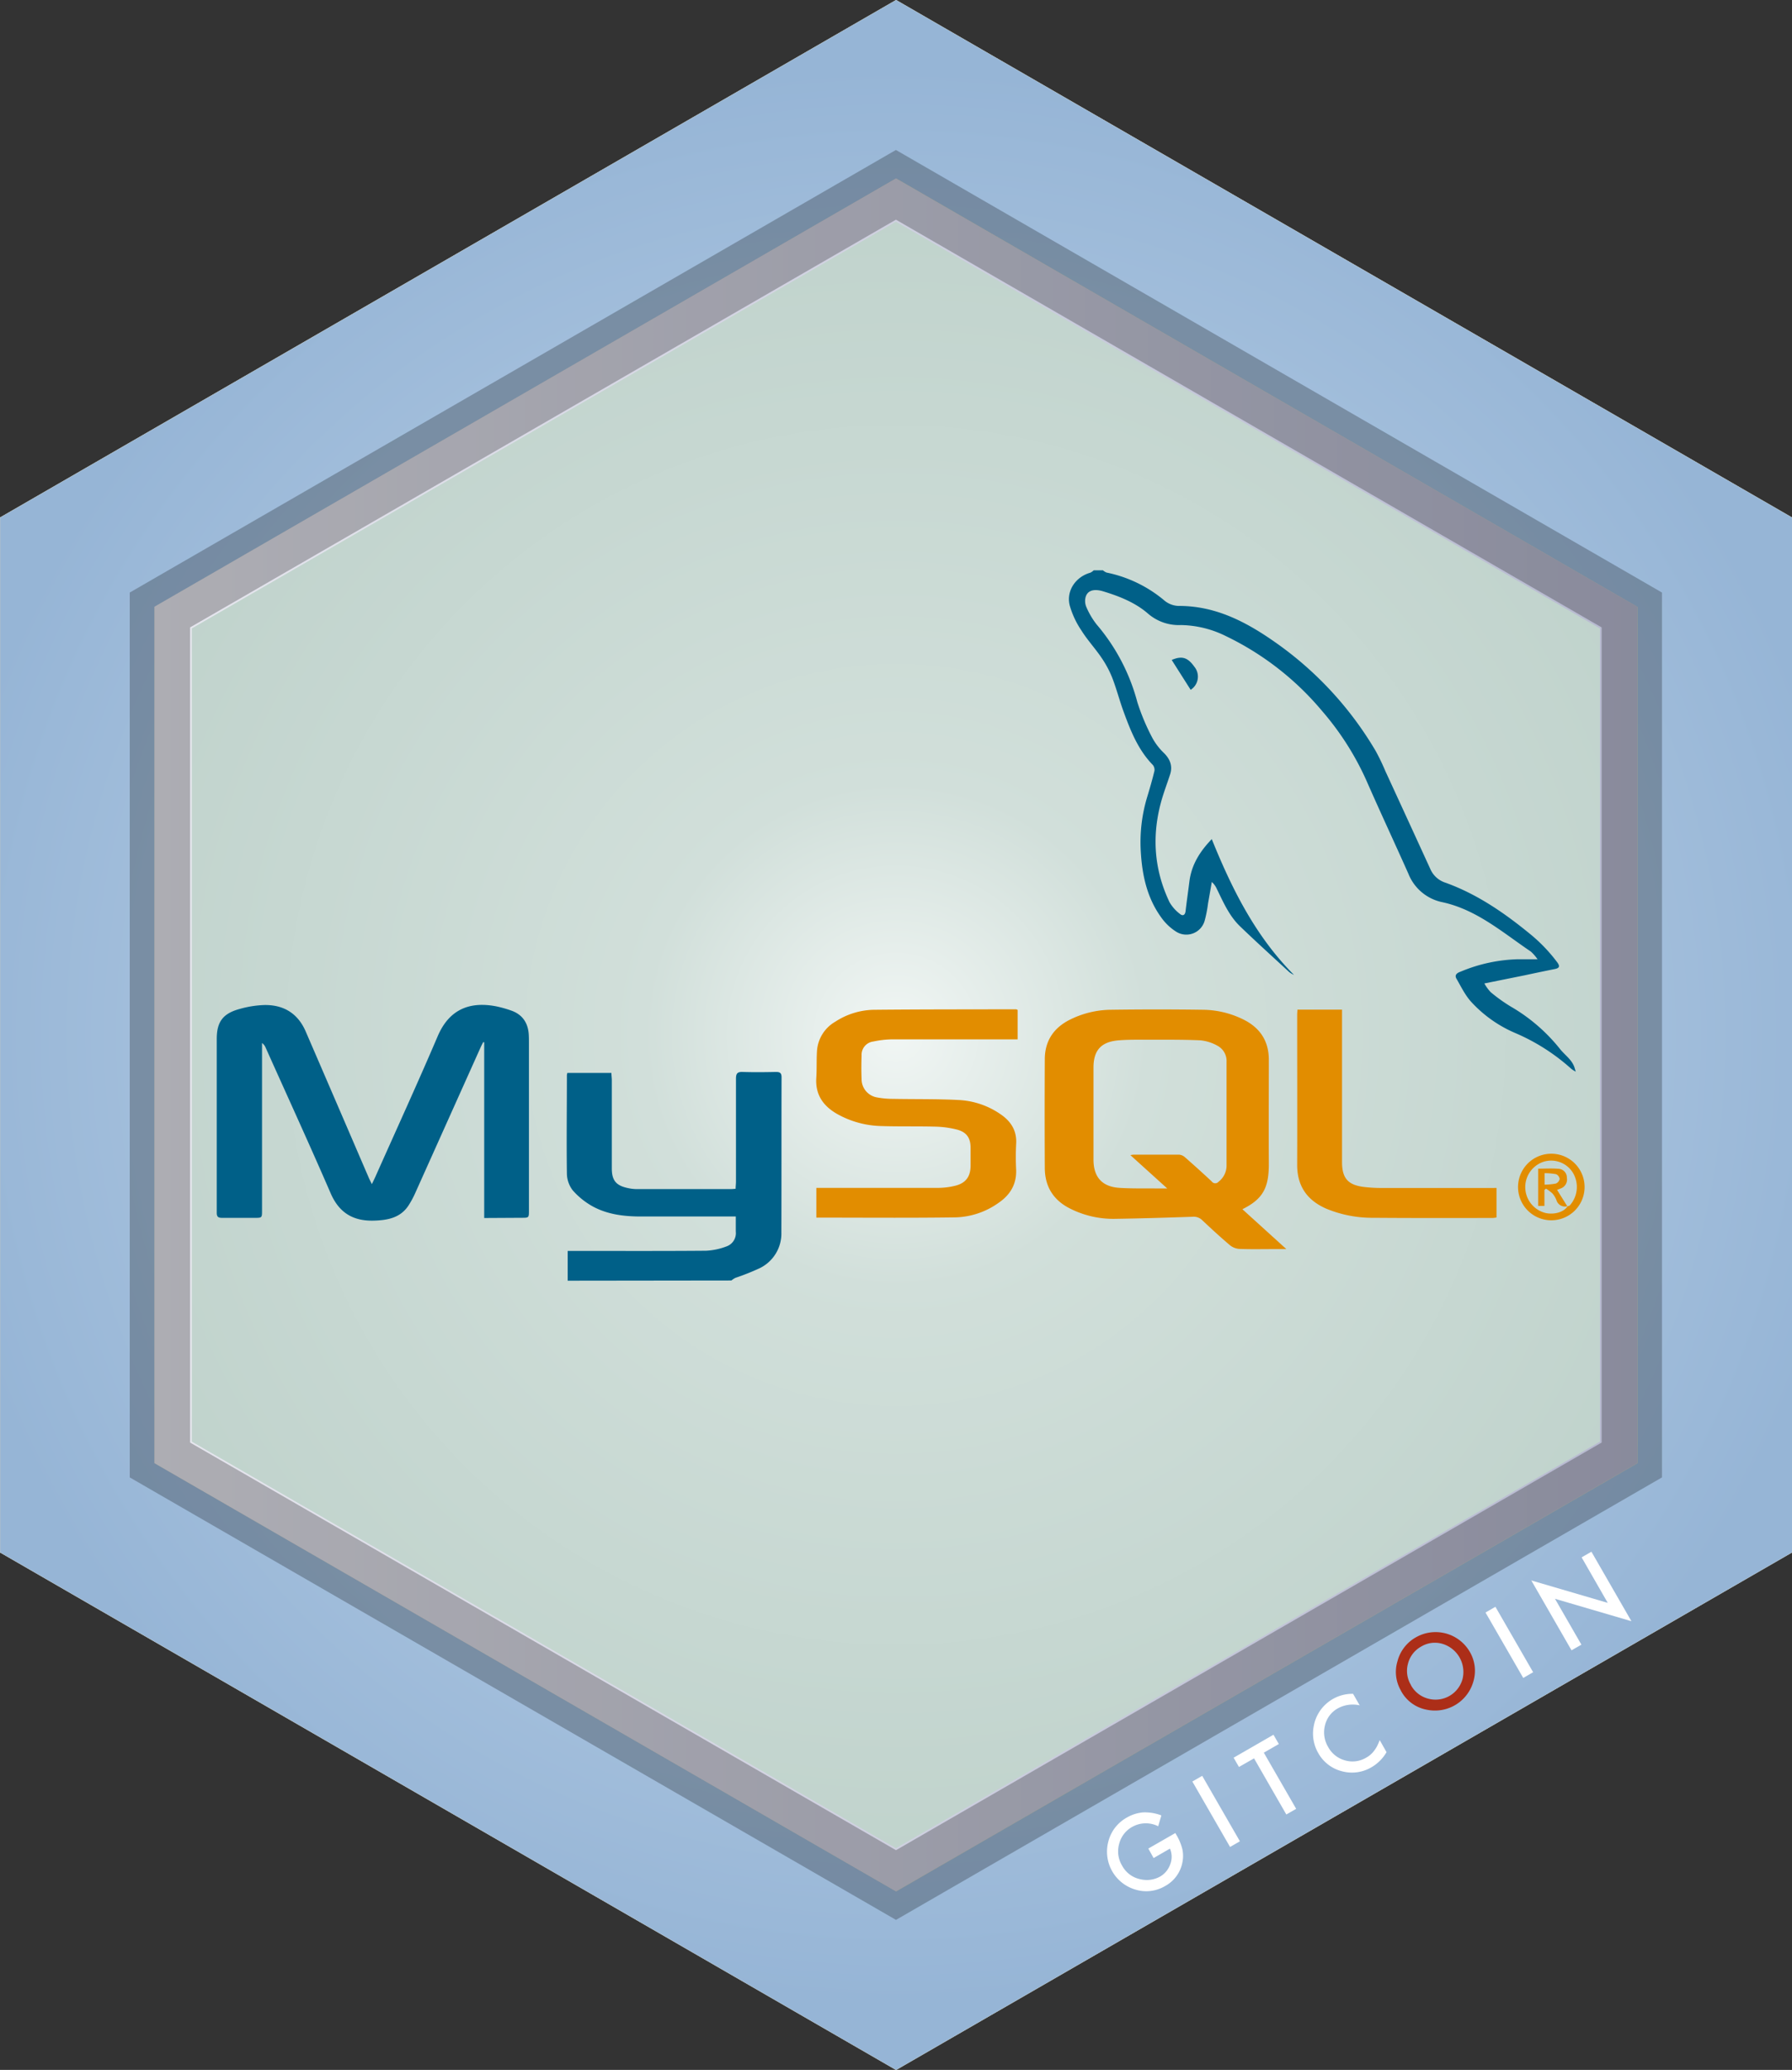 <svg xmlns="http://www.w3.org/2000/svg" xmlns:xlink="http://www.w3.org/1999/xlink" viewBox="0 0 594.03 685.96"><rect x="0" y="0" width="594.03" height="685.96" fill="#333333" stroke="none"/><defs><style>.cls-1{fill:url(#radial-gradient);}.cls-2{fill:#fadba5;}.cls-3{fill:url(#Spring_Blue_Radial);}.cls-4{fill:url(#Winter_Purple);}.cls-5{fill:none;stroke:#000;stroke-miterlimit:10;stroke-width:20px;opacity:0.25;isolation:isolate;}.cls-6{fill:#fff;}.cls-7{fill:#ac2e18;}.cls-8{fill:#006088;}.cls-9{fill:#e28d00;}</style><radialGradient id="radial-gradient" cx="297.01" cy="342.97" r="320.82" gradientUnits="userSpaceOnUse"><stop offset="0" stop-color="#f1f6f4"/><stop offset="0.26" stop-color="#d1dfda"/><stop offset="1" stop-color="#bcd0c9"/></radialGradient><radialGradient id="Spring_Blue_Radial" cx="328.61" cy="369.84" r="320.82" gradientUnits="userSpaceOnUse"><stop offset="0" stop-color="#d0ddec"/><stop offset="0.5" stop-color="#b1c8e1"/><stop offset="0.56" stop-color="#adc6e0"/><stop offset="1" stop-color="#96b5d6"/></radialGradient><linearGradient id="Winter_Purple" x1="82.78" y1="369.84" x2="574.31" y2="369.84" gradientUnits="userSpaceOnUse"><stop offset="0" stop-color="#e7e7ef"/><stop offset="0.5" stop-color="#cfd0e0"/><stop offset="0.51" stop-color="#ced0e0"/><stop offset="1" stop-color="#b7b9d0"/></linearGradient></defs><title>mysql</title><g id="Layer_2" data-name="Layer 2"><g id="RF"><polygon class="cls-1" points="594.03 171.49 594.03 514.47 297.11 685.94 296.99 685.94 0 514.47 0 171.49 297.04 0 594.03 171.49"/></g><g id="Frame"><path class="cls-2" d="M328.63,26.86l-297,171.49v343l297,171.49,297-171.49v-343ZM574.39,511.75,328.66,653.66,82.85,511.75V228L328.66,86,574.39,228Z" transform="translate(-31.59 -26.86)"/><path class="cls-3" d="M328.63,26.86l-297,171.49v343l297,171.49,297-171.49v-343ZM574.39,511.75,328.66,653.66,82.85,511.75V228L328.66,86,574.39,228Z" transform="translate(-31.59 -26.86)"/><path class="cls-4" d="M328.58,86,82.78,227.93v283.8l245.8,141.91L574.31,511.73V227.93ZM561.94,504.61,328.58,639.34,95.18,504.61V235.11l233.4-134.77L561.94,235.11Z" transform="translate(-31.59 -26.86)"/><path id="_Compound_Path_" data-name=" Compound Path " class="cls-5" d="M328.58,88.11,84.6,229V510.69l244,140.86L572.52,510.69V229Z" transform="translate(-31.59 -26.86)"/><path class="cls-6" d="M412.25,639.46l8.95-5.14.42.72a17.69,17.69,0,0,1,1.92,4.67,10.85,10.85,0,0,1,0,4.36,11.33,11.33,0,0,1-5.74,7.82,12.24,12.24,0,0,1-9.69,1.21,13.09,13.09,0,0,1-9.11-16,12.61,12.61,0,0,1,6.16-7.93,12.78,12.78,0,0,1,5.34-1.69,15.14,15.14,0,0,1,6.07,1l-1.05,3.59a9.16,9.16,0,0,0-8.54.17,8.92,8.92,0,0,0-4.41,5.71,9.11,9.11,0,0,0,1,7.19,8.84,8.84,0,0,0,6,4.48,9.12,9.12,0,0,0,6.55-.86,7.57,7.57,0,0,0,3.4-4.11,6.83,6.83,0,0,0-.1-5.17L414,642.61Z" transform="translate(-31.59 -26.86)"/><rect class="cls-6" x="432.82" y="614.67" width="3.77" height="25.03" transform="translate(-286.64 273.88) rotate(-29.95)"/><polygon class="cls-6" points="418.94 580.82 429.67 599.44 426.4 601.31 415.7 582.71 410.7 585.56 408.93 582.49 422.14 574.88 423.92 577.96 418.94 580.82"/><path class="cls-6" d="M480.09,588.13l2.22,3.87a10.3,10.3,0,0,0-7.24,1,8.69,8.69,0,0,0-4.26,5.63,9.42,9.42,0,0,0,1.06,7.19,9.06,9.06,0,0,0,5.61,4.43,8.83,8.83,0,0,0,7-.92,8.06,8.06,0,0,0,2.6-2.26,10,10,0,0,0,1-1.55,21.54,21.54,0,0,0,.87-2l2.26,4a13.7,13.7,0,0,1-5,5,12.67,12.67,0,0,1-9.79,1.32,12.44,12.44,0,0,1-7.83-6,12.92,12.92,0,0,1-1.5-9,13,13,0,0,1,13-10.66" transform="translate(-31.59 -26.86)"/><path class="cls-7" d="M496,587.15a12.27,12.27,0,0,1-1.15-9.8,12.75,12.75,0,0,1,6.15-7.92,13.12,13.12,0,0,1,17.79,4.8A12.42,12.42,0,0,1,520,584.1a13.24,13.24,0,0,1-15.45,9.35,12.17,12.17,0,0,1-8.57-6.3m3.3-1.87a9.14,9.14,0,0,0,5.83,4.53,9.28,9.28,0,0,0,11.3-6.55,9.73,9.73,0,0,0-6.67-11.64,8.78,8.78,0,0,0-7.06.91,9,9,0,0,0-4.36,5.66,9,9,0,0,0,1,7.09" transform="translate(-31.59 -26.86)"/><rect class="cls-6" x="530.01" y="558.65" width="3.79" height="25.03" transform="translate(-245.78 315.19) rotate(-29.97)"/><polygon class="cls-6" points="520.94 546.9 507.61 523.75 532.95 531.18 524.29 516.1 527.54 514.23 540.8 537.26 515.46 529.83 524.22 545.03 520.94 546.9"/></g></g><g id="Layer_3" data-name="Layer 3"><path class="cls-8" d="M397.2,215.85a4.24,4.24,0,0,0,1.19.75,43.15,43.15,0,0,1,18.94,9.06,7.66,7.66,0,0,0,5.11,2c12.05,0,22.09,5.2,31.69,11.92a115.51,115.51,0,0,1,33.48,36.14,71.35,71.35,0,0,1,3.2,6.65q7.49,16.25,14.94,32.52a8.15,8.15,0,0,0,5,4.49c10.48,3.77,19.51,10,28.05,17a53.1,53.1,0,0,1,9,9.39c.94,1.27.75,1.9-.73,2.21q-5,1-10,2.08l-13.43,2.71a14.32,14.32,0,0,0,2.09,2.88,53.72,53.72,0,0,0,6.6,4.74,58.09,58.09,0,0,1,16.41,14.13c1.68,2.1,4.11,3.62,4.87,6.41.06.23.14.46.33,1.06a9.79,9.79,0,0,1-1.42-.87A67.19,67.19,0,0,0,534,369.25a42.33,42.33,0,0,1-14.76-10.42c-2-2.22-3.32-5-4.84-7.62-.8-1.37.38-2,1.37-2.35a52.36,52.36,0,0,1,19-4.11h6.5a14.54,14.54,0,0,0-2.21-2.54c-9.28-6.26-17.87-13.84-29.21-16.34a15.44,15.44,0,0,1-11.4-9.48c-4.63-10.38-9.44-20.67-14-31.07a93.59,93.59,0,0,0-14.65-22.9A95.63,95.63,0,0,0,438,237.68,34.58,34.58,0,0,0,423,234a15.58,15.58,0,0,1-10.88-3.81c-4.19-3.64-9.48-5.74-14.83-7.36-3.3-1-5.4-.18-5.9,2.19a5.12,5.12,0,0,0,.35,3.09,25.62,25.62,0,0,0,3.36,5.68,65.32,65.32,0,0,1,13.51,25.77,71.87,71.87,0,0,0,5.06,12,20.8,20.8,0,0,0,3.81,4.9c2,2,2.87,4.27,2,7-.78,2.4-1.66,4.77-2.42,7.18-3.75,12-3.22,23.8,2.22,35.21a13.09,13.09,0,0,0,3.45,3.88c.89.77,1.71.46,1.87-.95.37-3.27.86-6.51,1.26-9.77.68-5.52,3.44-9.95,7.42-14.07,6.66,16.47,14.47,32.18,27.25,45a8.23,8.23,0,0,1-1.55-.92c-5.47-5.05-11-10.05-16.36-15.21-3.57-3.44-5.53-8-7.65-12.34a6.82,6.82,0,0,0-1.68-2.33c-.41,2.35-.81,4.71-1.24,7.07a42.2,42.2,0,0,1-1.12,5.74,6.31,6.31,0,0,1-9.46,3.66A17.62,17.62,0,0,1,416.6,331c-4.76-6.5-6.4-14.06-6.85-21.93a51.72,51.72,0,0,1,2.14-18.16c.86-2.83,1.68-5.67,2.38-8.55a2.54,2.54,0,0,0-.53-2c-4.89-5-7.4-11.39-9.74-17.8-1.34-3.68-2.31-7.49-3.73-11.13a33.89,33.89,0,0,0-3.56-6.63c-2.09-3.08-4.66-5.84-6.64-9a29,29,0,0,1-3.88-8.3c-1.22-4.88,2-9.49,6.83-10.85a4.14,4.14,0,0,0,1.14-.8Z" transform="translate(-31.59 -26.86)"/><path class="cls-8" d="M219.77,451.28v-9.87h2.61c14.4,0,28.81.06,43.21-.06a21.9,21.9,0,0,0,6.78-1.42A4.66,4.66,0,0,0,275.5,435c0-1.57,0-3.13,0-5h-2.41c-9.67,0-19.33,0-29,0-5.48,0-10.93-.63-15.81-3.23a24.72,24.72,0,0,1-6.86-5.47,9.32,9.32,0,0,1-1.91-5.57c-.15-10.87,0-21.74,0-32.6a4.74,4.74,0,0,1,.15-.7h14.61c0,.84.13,1.65.13,2.45q0,14.59,0,29.19c0,4,1.44,5.71,5.38,6.52a14,14,0,0,0,2.81.33q15.65,0,31.28,0c.44,0,.88-.05,1.57-.1,0-.79.12-1.58.12-2.37,0-11.37,0-22.74,0-34.12,0-1.74.48-2.29,2.23-2.23,3.66.12,7.33.08,11,0,1.36,0,1.89.34,1.88,1.8-.05,17.12,0,34.25-.06,51.37a12.77,12.77,0,0,1-7.17,11.85,78.63,78.63,0,0,1-8.06,3.21,7.2,7.2,0,0,0-1.34.88Z" transform="translate(-31.59 -26.86)"/><path class="cls-8" d="M192.1,430.5V372.29l-.32-.09c-.3.59-.61,1.17-.88,1.77q-10.77,24-21.55,48a30.43,30.43,0,0,1-2.42,4.5c-2.7,4-6.89,4.76-11.32,4.9-6.85.22-11.58-2.52-14.41-9.06-7-16.16-14.35-32.18-21.55-48.26a3.46,3.46,0,0,0-1.2-1.54v2.16q0,26.63,0,53.26c0,2.51,0,2.52-2.43,2.52-3.6,0-7.21,0-10.81,0-1.27,0-1.78-.34-1.77-1.7,0-19.21,0-38.42,0-57.63,0-5.72,2.14-8.45,7.71-9.93a33.59,33.59,0,0,1,8.19-1.27c6.34-.06,11,2.81,13.58,8.75q7.59,17.56,15.16,35.13,2.88,6.7,5.77,13.4c.25.57.54,1.12,1,2.08.5-1,.85-1.73,1.17-2.44,6.91-15.51,14-31,20.66-46.58,3.84-9,10.71-11.59,19.42-9.9a38.52,38.52,0,0,1,4.91,1.38c3.69,1.28,5.57,4,5.85,7.82.06.88.07,1.77.07,2.65q0,27.87,0,55.73c0,2.48,0,2.49-2.47,2.49Z" transform="translate(-31.59 -26.86)"/><path class="cls-9" d="M443.43,427.59,458,440.8H453.8c-3.79,0-7.58.09-11.37-.06a5.5,5.5,0,0,1-3.14-1.23c-3.13-2.65-6.15-5.44-9.14-8.25a4,4,0,0,0-3.18-1.17c-8.71.29-17.42.57-26.13.69a31.73,31.73,0,0,1-14.27-3.28c-5.67-2.74-8.61-7.28-8.64-13.57q-.09-18,0-36c0-6,2.84-10.35,8.16-13.07A31.1,31.1,0,0,1,400,361.49q15.06-.21,30.14,0a30.86,30.86,0,0,1,14,3.42c5.29,2.75,8.05,7.11,8.05,13.12,0,11.44-.06,22.88,0,34.31C452.26,420.49,450.24,424.22,443.43,427.59Zm-37.12-17.92a9.13,9.13,0,0,1,1-.16c5.05,0,10.11,0,15.16,0a3.35,3.35,0,0,1,1.95.88q4.49,3.93,8.85,8a1.43,1.43,0,0,0,2.26.09,6.75,6.75,0,0,0,2.65-5.22q0-17.25,0-34.49a5.72,5.72,0,0,0-3-5.35,14.31,14.31,0,0,0-5.68-1.8c-6-.27-12-.2-18-.2-3.09,0-6.2-.05-9.27.22-5.69.51-8.16,3.36-8.16,9q0,15.26,0,30.51c0,5.76,2.82,9,8.63,9.36,4.09.27,8.2.15,12.3.2,1,0,2,0,3.52,0Z" transform="translate(-31.59 -26.86)"/><path class="cls-9" d="M368.92,361.54v9.76h-2.2c-13.14,0-26.28,0-39.42,0a31.49,31.49,0,0,0-6.19.71,4.42,4.42,0,0,0-3.91,4.64c-.09,2.59-.11,5.18,0,7.77a6.13,6.13,0,0,0,5.19,6.13,28.82,28.82,0,0,0,5.26.47c7.26.14,14.53,0,21.78.38A26.67,26.67,0,0,1,363.1,396c3.53,2.36,5.63,5.48,5.33,10a83.68,83.68,0,0,0,0,8.53c.17,4.74-1.93,8.25-5.72,10.87a25.72,25.72,0,0,1-14.33,4.89c-15.35.22-30.69.08-46.18.08v-9.85h2.13c12.7,0,25.4,0,38.1,0a24.15,24.15,0,0,0,6-.76c3.42-.92,4.9-3.11,4.9-6.65q0-2.94,0-5.88c0-3.19-1.27-5.14-4.4-6a31.88,31.88,0,0,0-7.08-1c-6.13-.17-12.26,0-18.38-.21a31.27,31.27,0,0,1-14.29-3.95c-4.66-2.63-7.36-6.39-7-12,.19-2.89.05-5.81.22-8.71a12.13,12.13,0,0,1,6.09-9.92,24.16,24.16,0,0,1,12.69-3.94c15.73-.16,31.46-.13,47.19-.17A3,3,0,0,1,368.92,361.54Z" transform="translate(-31.59 -26.86)"/><path class="cls-9" d="M527.67,420.54v9.78a9.5,9.5,0,0,1-1.26.17c-13.14,0-26.28.05-39.42-.06a39.76,39.76,0,0,1-15.7-3c-6.37-2.76-9.73-7.5-9.7-14.59.05-16.55,0-33.1,0-49.65,0-.56.06-1.11.09-1.74h14.78v2.15q0,24.17,0,48.33c0,5.43,2,7.68,7.42,8.3a49.4,49.4,0,0,0,5.29.32c12.07,0,24.13,0,36.2,0Z" transform="translate(-31.59 -26.86)"/><path class="cls-9" d="M545.74,431.26a11,11,0,0,1,.19-22.06,11,11,0,0,1-.19,22.06Zm5.44-4.64c.26-.09.58-.1.76-.27a9.17,9.17,0,0,0,1.13-10.72,8.48,8.48,0,0,0-9.84-3.76,8.84,8.84,0,0,0,.84,17c2.91.58,6-.39,7.16-2.27Z" transform="translate(-31.59 -26.86)"/><path class="cls-8" d="M420,245.57c3.59-1.57,5.45-.63,7.52,2.26a5.17,5.17,0,0,1-1.24,7.63Z" transform="translate(-31.59 -26.86)"/><path class="cls-9" d="M551.23,426.57a2.94,2.94,0,0,1-3.7-2,7.31,7.31,0,0,0-1.37-2.25,13.12,13.12,0,0,0-2.09-1.54l-.52.42v5.29h-2.08V414.15c2.36,0,4.62-.15,6.85.05a2.9,2.9,0,0,1,2.67,3,3.11,3.11,0,0,1-2,3.49l-1.25.49,3.42,5.48Zm-7.63-7.12a21.63,21.63,0,0,0,3.75-.37,2.09,2.09,0,0,0,1.26-1.53,2.06,2.06,0,0,0-1.2-1.57,21.77,21.77,0,0,0-3.81-.34Z" transform="translate(-31.59 -26.86)"/></g></svg>